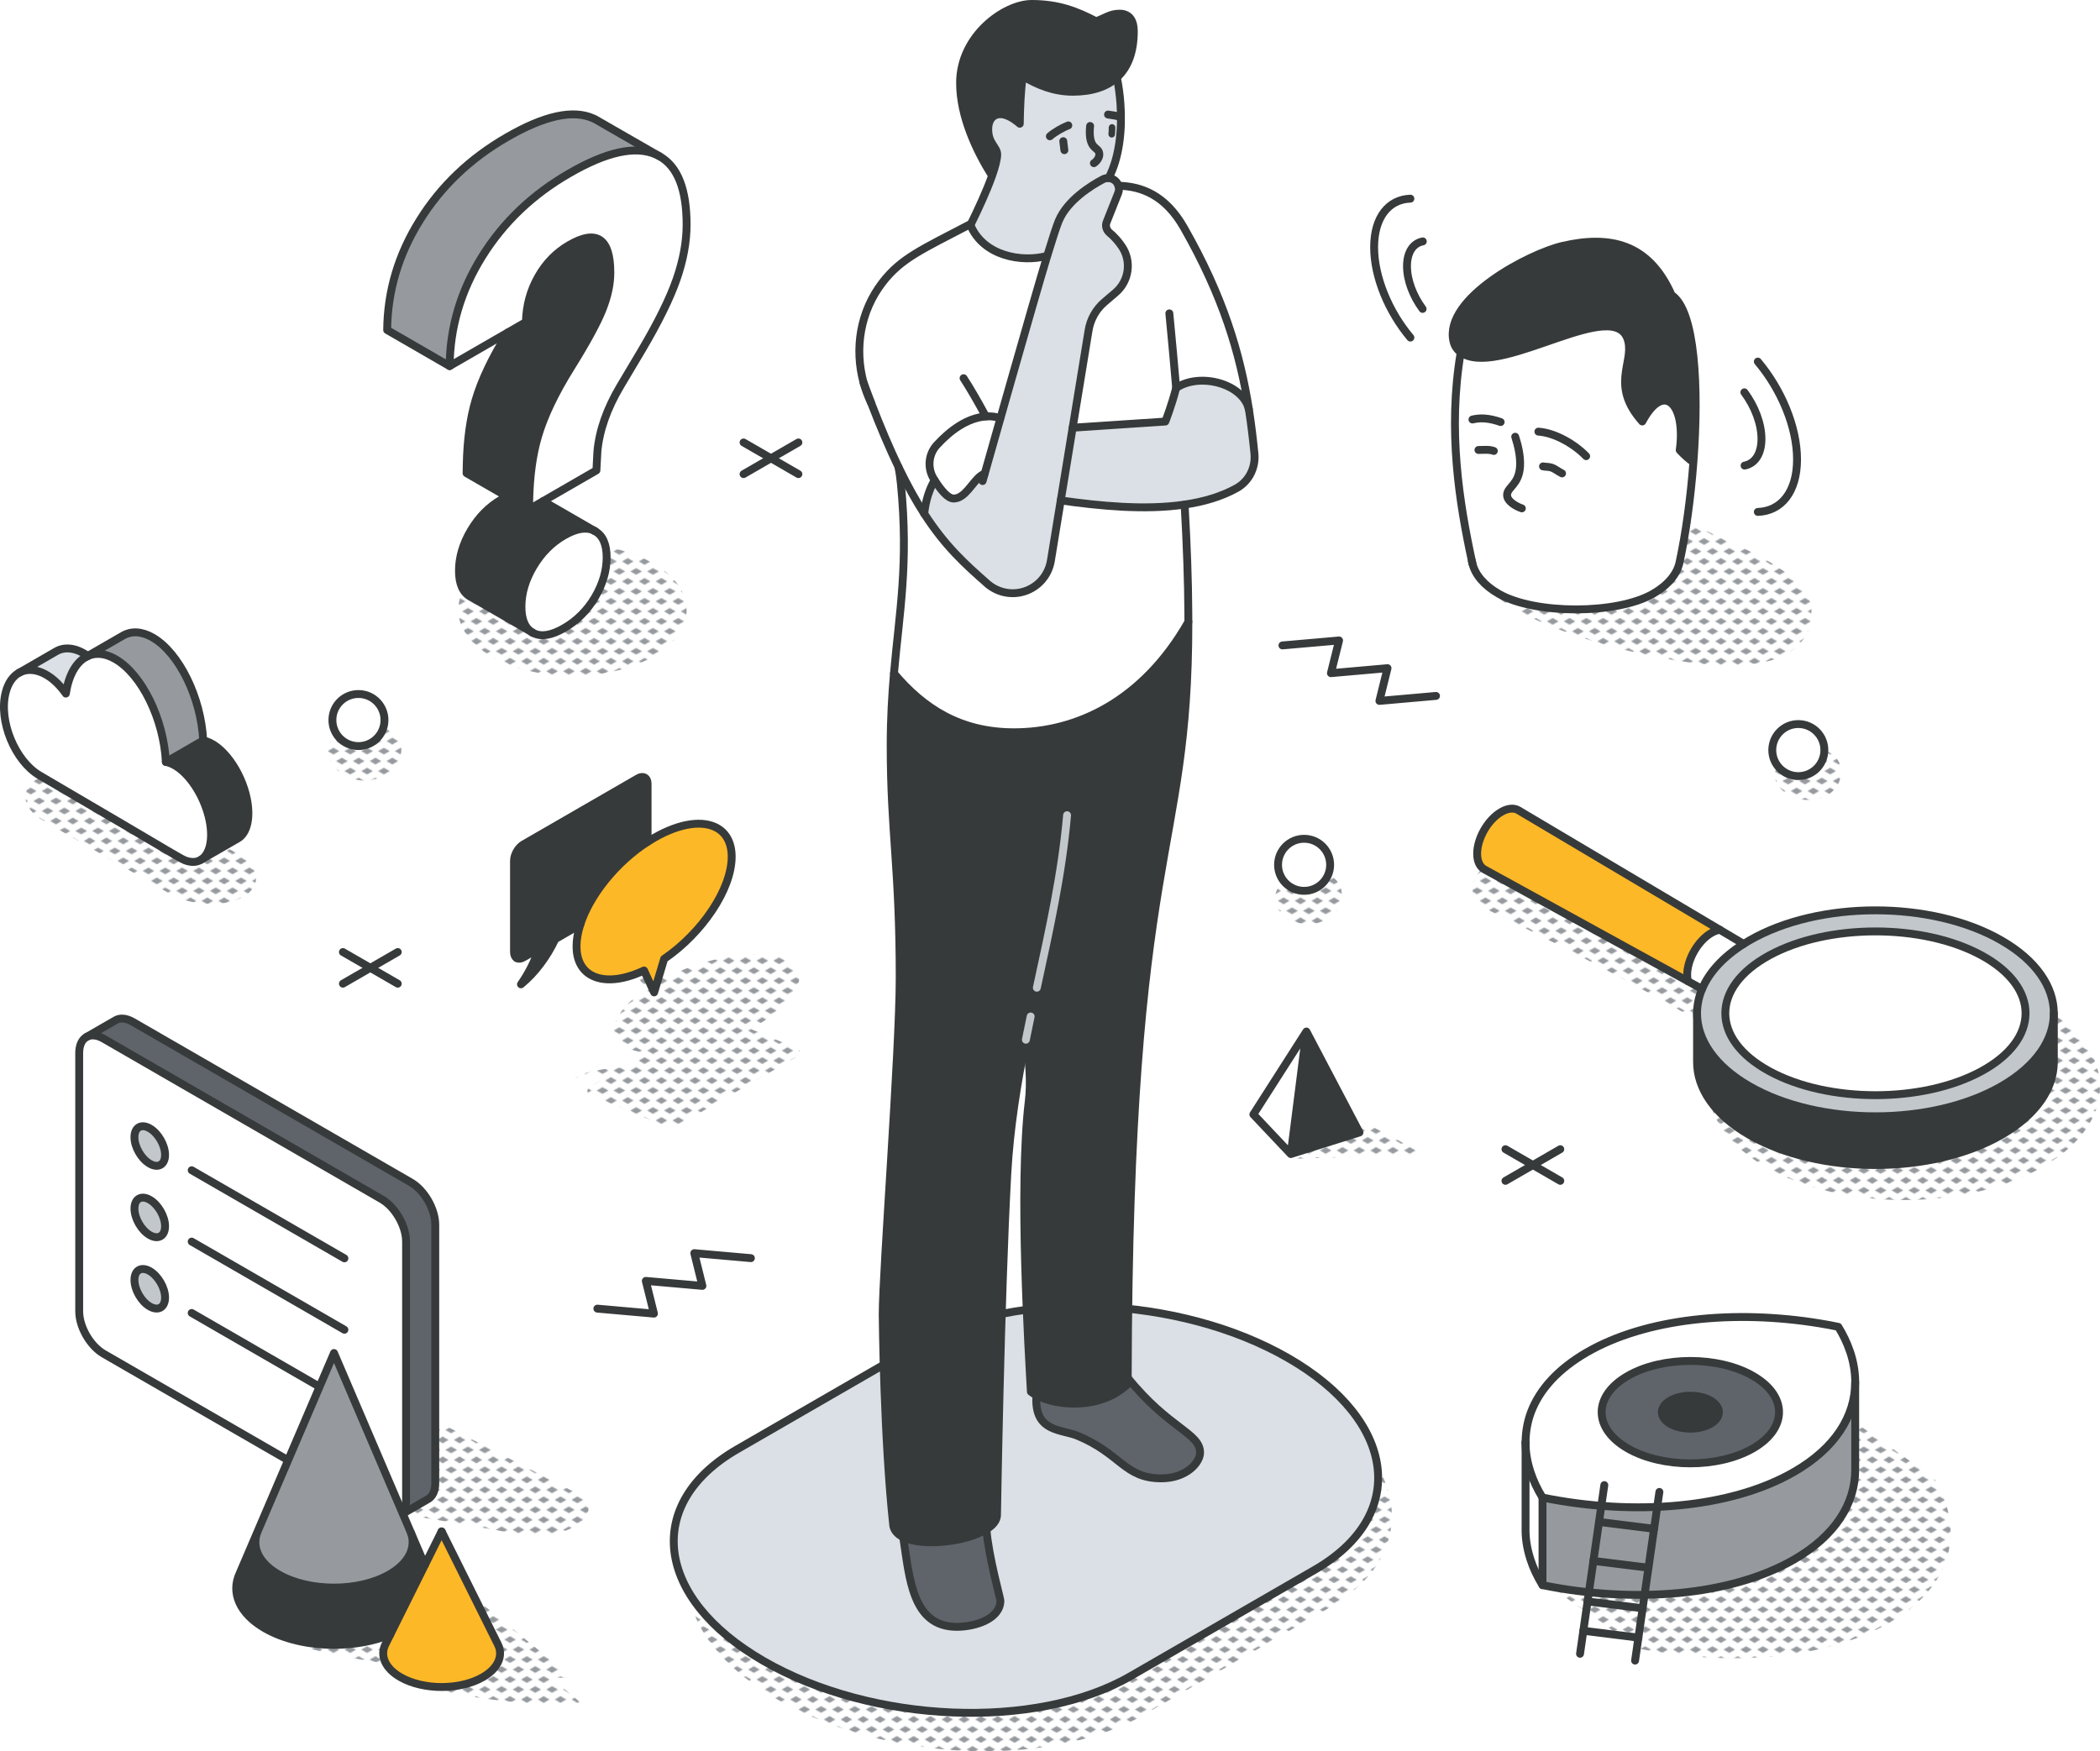 <?xml version="1.0" encoding="UTF-8"?>
<svg id="Calque_2" data-name="Calque 2" xmlns="http://www.w3.org/2000/svg" xmlns:xlink="http://www.w3.org/1999/xlink" viewBox="0 0 799.18 666.61">
  <defs>
    <style>
      .cls-1, .cls-2, .cls-3, .cls-4 {
        fill: none;
      }

      .cls-5 {
        fill: #c2c7cc;
      }

      .cls-6, .cls-2, .cls-3, .cls-4, .cls-7 {
        stroke-linecap: round;
        stroke-linejoin: round;
      }

      .cls-6, .cls-2, .cls-3, .cls-7 {
        stroke: #373a3a;
      }

      .cls-6, .cls-3, .cls-4, .cls-7 {
        stroke-width: 3px;
      }

      .cls-6, .cls-8 {
        fill: #dae0e5;
      }

      .cls-9 {
        fill: #969a9e;
      }

      .cls-2 {
        stroke-width: 2.5px;
      }

      .cls-10, .cls-7 {
        fill: #fff;
      }

      .cls-4 {
        stroke: #c2c7cc;
      }

      .cls-11 {
        fill: #5f646b;
      }

      .cls-12 {
        fill: #fdb827;
      }

      .cls-13 {
        fill: #373a3a;
      }

      .cls-14 {
        fill: url(#New_Pattern_Swatch_2);
      }
    </style>
    <pattern id="New_Pattern_Swatch_2" data-name="New Pattern Swatch 2" x="0" y="0" width="16" height="19" patternTransform="translate(-4989.91 -4551.49) scale(.4)" patternUnits="userSpaceOnUse" viewBox="0 0 16 19">
      <g>
        <rect class="cls-1" x="0" width="16" height="19"/>
        <g>
          <polygon class="cls-9" points="16 22.18 10.5 19 16 15.82 21.5 19 16 22.18"/>
          <polygon class="cls-9" points="8 12.68 2.5 9.5 8 6.32 13.5 9.5 8 12.68"/>
        </g>
        <polygon class="cls-9" points="0 22.18 -5.5 19 0 15.82 5.5 19 0 22.18"/>
        <polygon class="cls-9" points="16 3.18 10.5 0 16 -3.18 21.5 0 16 3.18"/>
        <polygon class="cls-9" points="0 3.18 -5.5 0 0 -3.18 5.5 0 0 3.18"/>
      </g>
    </pattern>
  </defs>
  <g id="shadow">
    <path class="cls-14" d="M777.35,444.18c-29.11,16.81-76.31,16.81-105.42,0-29.11-16.81-29.11-44.06,0-60.87,29.11-16.81,76.31-16.81,105.42,0,29.11,16.81,29.11,44.06,0,60.87Z"/>
    <path class="cls-14" d="M248.57,249.9c-16.97,9.8-44.49,9.8-61.46,0-16.97-9.8-16.97-25.68,0-35.48,16.97-9.8,44.49-9.8,61.46,0,16.97,9.8,16.97,25.68,0,35.48Z"/>
    <path class="cls-14" d="M562.51,203.34c-.74,3.47-1.66,6.62-1.66,9.73,0,23.1,70.75,40.14,95.56,40.14,10.61,0,22.82-.72,29.64-9.54,2.46-3.18,3.47-6.73,3.25-10.19.06-.41.09-.82.09-1.23,0-14.08-30.01-25.16-35.54-27.93-9.63-4.83-19.38-10.88-29.54-14.47-16.05-5.67-37.41-4.76-51.34,3.3-5.09,2.94-8.58,6.45-10.46,10.18Z"/>
    <path class="cls-14" d="M658.89,373c-28.27-16.24-57.52-30.93-87.73-43.25-8.98-3.66-15.34,11.46-6.63,15.72,28.62,13.98,56.85,28.56,84.35,44.65,11.03,6.46,21.07-10.75,10-17.11Z"/>
    <path class="cls-14" d="M508.1,334.63c-2.94-2.69-7.29-3.46-10.82-1.4-.09.05-.43.22-.79.41-.89-.12-2.71.19-3.21.25-2.62.29-4.64,1.02-6.29,3.16-1.41,1.83-2.37,4.7-1.43,6.98,1.06,2.59,2.3,4.37,4.64,5.9,2.01,1.32,4.73,1.59,7.06,1.75,4.75.33,9.95-1.92,12.25-6.23,1.81-3.39,1.58-8.09-1.4-10.82Z"/>
    <path class="cls-14" d="M687.27,286.35c-.08.05-.23.14-.41.25-.49.02-.98,0-1.48-.04-1.73-.12-3.41-.06-5.04.63-3.11,1.31-4.44,3.71-4.87,7-.83,6.34,7.1,10.18,12.29,10.32,6.46.17,12.57-3.49,12.91-10.48.33-6.86-7.77-10.94-13.4-7.69Z"/>
    <path class="cls-14" d="M139.12,276.84c-.74.43-1.43.95-2.08,1.52-.24-.04-.48-.05-.72-.08-.11-.03-.3-.07-.59-.14-.94-.15-1.89-.27-2.84-.36-2.73-.29-5.62,1.73-6.94,3.98-1.53,2.61-1.3,5.49,0,8.11,2.45,4.95,8.32,7.51,13.65,7.22,6.52-.36,13.38-5.32,13.15-12.43-.21-6.69-7.59-11.51-13.63-7.82Z"/>
    <path class="cls-14" d="M92.61,341.3c-7.19,4.15-19.75,3.63-28.05-1.16l-48.05-27.74c-8.3-4.79-9.2-12.04-2.01-16.2s19.75-3.63,28.05,1.16l48.05,27.74c8.3,4.79,9.2,12.04,2.01,16.2Z"/>
    <polygon class="cls-14" points="491.68 441.1 542.6 439.57 506.62 420.67 491.68 441.1"/>
    <path class="cls-14" d="M740.46,572.2l-.2-.55c-1.03-3.06-2.51-6.12-4.36-9.16l-33.29-23.46c-2.27-.5-4.57-.91-6.86-1.28-32.81-5.41-66.42-1.97-88.87,11-10.88,6.28-17.9,14.06-21.16,22.6-1.36,3.56-2.06,7.25-2.13,11.02,0,.21,0,.43,0,.63v.02c0,3.55.59,7.16,1.74,10.77l.15.48c1.05,3.24,2.58,6.52,4.57,9.74l33.29,23.46c34.88,7.1,71.69,4.12,95.69-9.74,15.67-9.02,23.31-21.21,23.31-34.2v-.55c-.06-3.56-.68-7.16-1.87-10.78Z"/>
    <path class="cls-14" d="M505.53,612.18l-70.11,40.48c-35.78,20.66-98.29,18.07-139.61-5.79s-45.81-59.94-10.02-80.6l70.11-40.48c35.78-20.66,98.29-18.07,139.61,5.79s45.81,59.94,10.02,80.6Z"/>
    <path class="cls-14" d="M298.45,365.08c4.15,1.75,5.97,4.53,5.68,7.83-.45,5.15-6.05,11.57-15.99,17.31-.84.49-1.69.95-2.55,1.41l17.54,7.39c.91.38,1.32.96,1.28,1.59-.06.63-.59,1.3-1.58,1.88l-43.63,25.19c-1.98,1.14-5.08,1.45-6.9.69l-27.51-11.58c-.88-.37-1.32-.93-1.28-1.54v-.05c0-.15.06-.29.12-.45.21-.49.7-.99,1.46-1.43l5.9-3.41c-4.61-.4-9.62-.14-14.52.72,6.33-2.65,13.74-4.13,20.72-4.3l9.51-5.49c-2.77-.25-5.23-.79-7.28-1.66-4.07-1.71-5.89-4.42-5.69-7.64l.02-.19c.33-3.79,3.46-8.28,9.05-12.66,1.01-.79,2.09-1.58,3.27-2.37l-4.53-5.72,12.18,1.31c15.72-7.85,34.98-10.93,44.75-6.82Z"/>
    <path class="cls-14" d="M121.95,518.24s25.13,58.46,27.69,57.95c1.82-.36,32.01,4.95,49.41,8.07,7.78,1.39,15.79-.35,22.28-4.86,3.77-2.62,3.39-8.3-.69-10.4l-98.69-50.76Z"/>
    <path class="cls-14" d="M222.51,649.51c-3.98-3.54-8.27-7.09-13.09-11.01,4.98.19,7.92.24,7.92.24-17.66-15.73-38.63-31.39-69.23-57.43l-43.08,42.05c15.32,6.2,39.12,9.93,60.87,12.15l-5.61,5.47c19.14,7.75,62.21,8.52,62.21,8.52Z"/>
  </g>
  <g id="lineart">
    <g>
      <g>
        <path class="cls-12" d="M272.99,315.24c3.43,1.97,5.45,5.64,5.45,10.88,0,12.33-11.21,28.96-25.7,38.87l-3.82,12.75-3.83-8.33c-1.28.6-2.52,1.12-3.75,1.55-6.75,2.44-12.56,2.4-16.5.12l-.2-.11c-3.31-2.01-5.25-5.64-5.25-10.77,0-2.58.49-5.36,1.41-8.22,3.57-11.2,13.57-23.75,25.63-31.54.82-.53,1.65-1.04,2.49-1.52,9.93-5.73,18.72-6.78,24.07-3.68Z"/>
        <path class="cls-13" d="M246.44,320.44c-12.06,7.78-22.06,20.34-25.63,31.54l-9.51,5.49c-3.11,6.67-7.72,12.86-13.04,17.21,2.93-4.19,5.3-8.89,6.84-13.64l-5.9,3.4c-.76.44-1.47.58-2.04.45-.18-.04-.35-.1-.5-.19l-.05-.03c-.62-.39-1-1.18-1-2.3v-34.71c0-2.3,1.61-5.09,3.6-6.24l43.63-25.19c1-.57,1.9-.63,2.55-.25.65.38,1.06,1.19,1.06,2.34v22.13Z"/>
      </g>
      <g>
        <path class="cls-3" d="M196.61,364.67c-.62-.39-1-1.18-1-2.3v-34.71c0-2.3,1.61-5.09,3.6-6.24l43.63-25.19c1-.57,1.9-.63,2.55-.25.65.38,1.06,1.19,1.06,2.34v22.13"/>
        <path class="cls-3" d="M220.81,351.98l-9.51,5.49c-3.11,6.67-7.72,12.86-13.04,17.21,2.93-4.19,5.3-8.89,6.84-13.64l-5.9,3.4c-.76.44-1.47.58-2.04.45-.18-.04-.35-.1-.5-.19"/>
        <path class="cls-3" d="M224.85,371.09c3.93,2.28,9.75,2.32,16.5-.12,1.22-.44,2.47-.96,3.75-1.55l3.83,8.33,3.82-12.75c14.5-9.91,25.7-26.55,25.7-38.87,0-5.23-2.02-8.91-5.45-10.88-5.35-3.1-14.14-2.05-24.07,3.68-.84.48-1.67.99-2.49,1.52-12.06,7.78-22.06,20.34-25.63,31.54-.91,2.86-1.41,5.64-1.41,8.22,0,5.13,1.94,8.77,5.25,10.77"/>
      </g>
    </g>
    <path class="cls-6" d="M500.31,597.57l-70.11,40.48c-35.78,20.66-98.29,18.07-139.61-5.79s-45.81-59.94-10.02-80.6l70.11-40.48c35.78-20.66,98.29-18.07,139.61,5.79s45.81,59.94,10.02,80.6Z"/>
    <circle class="cls-7" cx="496.29" cy="329.19" r="9.91"/>
    <circle class="cls-7" cx="136.4" cy="274.07" r="9.91" transform="translate(-141.07 403.41) rotate(-88.53)"/>
    <circle class="cls-7" cx="684.39" cy="285.52" r="9.91" transform="translate(388.85 965.65) rotate(-89.16)"/>
    <g>
      <line class="cls-3" x1="572.92" y1="449.49" x2="593.79" y2="437.44"/>
      <line class="cls-3" x1="593.79" y1="449.49" x2="572.92" y2="437.44"/>
    </g>
    <g>
      <line class="cls-3" x1="130.5" y1="374.44" x2="151.37" y2="362.39"/>
      <line class="cls-3" x1="151.37" y1="374.44" x2="130.5" y2="362.39"/>
    </g>
    <g>
      <line class="cls-3" x1="282.97" y1="180.47" x2="303.84" y2="168.42"/>
      <line class="cls-3" x1="303.84" y1="180.47" x2="282.97" y2="168.42"/>
    </g>
    <g>
      <g>
        <polygon class="cls-13" points="497.17 392.65 517.36 431.07 491.23 439.29 497.17 392.65"/>
        <polygon class="cls-10" points="497.17 392.65 491.23 439.29 476.98 424.21 497.17 392.65"/>
      </g>
      <polyline class="cls-3" points="491.23 439.29 497.17 392.65 517.36 431.07 491.23 439.29 476.98 424.21 497.17 392.65"/>
    </g>
    <polyline class="cls-3" points="227.33 498.13 248.87 500.03 245.77 487.57 267.31 489.47 264.22 477.01 285.76 478.91"/>
    <polyline class="cls-3" points="546.49 264.9 524.95 266.8 528.04 254.34 506.5 256.24 509.6 243.79 488.05 245.68"/>
    <g id="eye">
      <g>
        <path class="cls-9" d="M706.01,526.1v33.34c0,12.99-7.64,25.19-23.31,34.22-24,13.85-60.81,16.83-95.69,9.73v-33.35c34.88,7.1,71.69,4.12,95.69-9.74,15.67-9.02,23.31-21.22,23.31-34.2Z"/>
        <path class="cls-10" d="M706.01,525.55v.55c0,12.99-7.64,25.18-23.31,34.2-24,13.86-60.81,16.84-95.69,9.74-1.98-3.22-3.51-6.5-4.57-9.74l-.15-.48c-1.15-3.62-1.73-7.23-1.73-10.77v-.02c0-.21,0-.43,0-.63.11-3.77.77-7.46,2.13-11.02,3.27-8.54,10.28-16.31,21.16-22.6,22.44-12.96,56.06-16.41,88.87-11,2.29.38,4.58.79,6.86,1.28,1.86,3.04,3.33,6.1,4.36,9.16l.2.55c1.19,3.63,1.81,7.23,1.87,10.78ZM667.15,551.32c13.18-7.62,13.2-19.95.02-27.56-13.2-7.63-34.56-7.62-47.75,0-13.19,7.61-13.18,19.94,0,27.56,13.18,7.61,34.54,7.61,47.72,0Z"/>
        <path class="cls-11" d="M667.17,523.76c13.18,7.61,13.17,19.94-.02,27.56-13.18,7.61-34.54,7.61-47.72,0-13.19-7.62-13.2-19.95,0-27.56,13.18-7.62,34.54-7.63,47.75,0ZM650.97,541.98c4.23-2.45,4.24-6.42-.02-8.88-4.23-2.45-11.1-2.43-15.33.02-4.24,2.45-4.24,6.42,0,8.86,4.24,2.45,11.12,2.45,15.36,0Z"/>
        <path class="cls-13" d="M650.95,533.1c4.26,2.45,4.25,6.43.02,8.88-4.24,2.45-11.12,2.45-15.36,0-4.23-2.44-4.23-6.41,0-8.86,4.23-2.45,11.1-2.46,15.33-.02Z"/>
        <path class="cls-10" d="M587.02,570.04v33.35c-1.98-3.21-3.51-6.5-4.57-9.74l-.15-.48c-1.21-3.84-1.81-7.67-1.73-11.42v-32.7c0,3.55.59,7.16,1.73,10.77l.15.48c1.05,3.24,2.58,6.52,4.57,9.74Z"/>
      </g>
      <g>
        <path class="cls-3" d="M580.57,549.03c0-.21,0-.43,0-.63.11-3.77.77-7.46,2.13-11.02,3.27-8.54,10.28-16.31,21.16-22.6,22.44-12.96,56.06-16.41,88.87-11,2.29.38,4.58.79,6.86,1.28,1.86,3.04,3.33,6.1,4.36,9.16l.2.55c1.19,3.63,1.81,7.23,1.87,10.78"/>
        <path class="cls-3" d="M706.01,526.1c0,12.99-7.64,25.18-23.31,34.2-24,13.86-60.81,16.84-95.69,9.74-1.98-3.22-3.51-6.5-4.57-9.74l-.15-.48c-1.15-3.62-1.73-7.23-1.73-10.77"/>
        <path class="cls-3" d="M667.17,523.76c-13.2-7.63-34.56-7.62-47.75,0-13.19,7.61-13.18,19.94,0,27.56,13.18,7.61,34.54,7.61,47.72,0,13.18-7.62,13.2-19.95.02-27.56Z"/>
        <path class="cls-3" d="M650.95,533.1c-4.23-2.45-11.1-2.43-15.33.02-4.24,2.45-4.24,6.42,0,8.86,4.24,2.45,11.12,2.45,15.36,0,4.23-2.45,4.24-6.42-.02-8.88Z"/>
        <path class="cls-3" d="M580.57,549.03v32.71c-.08,3.75.52,7.58,1.73,11.42l.15.48c1.05,3.24,2.58,6.52,4.57,9.74,34.88,7.1,71.69,4.12,95.69-9.73,15.67-9.03,23.31-21.23,23.31-34.22v-33.34"/>
        <line class="cls-3" x1="587.02" y1="570.04" x2="587.02" y2="603.39"/>
      </g>
    </g>
    <g>
      <line class="cls-3" x1="601.3" y1="629.51" x2="610.54" y2="565.3"/>
      <line class="cls-3" x1="631.5" y1="567.9" x2="622.25" y2="632.11"/>
      <line class="cls-3" x1="608.53" y1="579.32" x2="629.48" y2="581.93"/>
      <line class="cls-3" x1="606.39" y1="594.15" x2="627.34" y2="596.75"/>
      <line class="cls-3" x1="604.17" y1="609.58" x2="625.12" y2="612.19"/>
      <line class="cls-3" x1="602.56" y1="620.74" x2="623.52" y2="623.35"/>
    </g>
    <g>
      <g>
        <path class="cls-13" d="M781.61,385.71v18.56c0,10.03-6.63,20.06-19.89,27.72-13.26,7.65-30.63,11.48-48,11.48s-34.74-3.83-48-11.48c-13.26-7.66-19.89-17.68-19.89-27.72v-18.56c0,10.03,6.63,20.05,19.89,27.71s30.63,11.48,48,11.48,34.74-3.83,48-11.48c13.25-7.66,19.89-17.68,19.89-27.71Z"/>
        <path class="cls-5" d="M761.72,357.99c13.26,7.66,19.89,17.68,19.89,27.72s-6.64,20.05-19.89,27.71c-13.26,7.66-30.63,11.48-48,11.48s-34.74-3.83-48-11.48-19.89-17.68-19.89-27.71c0-3.1.64-6.22,1.91-9.25,2.6-6.22,7.89-12.13,15.83-17.16.7-.44,1.41-.88,2.15-1.3,13.25-7.66,30.63-11.48,48-11.48s34.74,3.82,48,11.48ZM754.11,407.74c22.32-12.17,22.32-31.9,0-44.07-11.16-6.09-25.78-9.13-40.39-9.13s-29.25,3.04-40.4,9.13c-22.31,12.16-22.31,31.9,0,44.07,11.16,6.09,25.78,9.14,40.4,9.14s29.25-3.05,40.39-9.14Z"/>
        <path class="cls-10" d="M754.11,363.67c22.32,12.16,22.32,31.9,0,44.07-11.15,6.09-25.78,9.14-40.39,9.14s-29.25-3.05-40.4-9.14c-22.31-12.17-22.31-31.9,0-44.07,11.16-6.09,25.78-9.13,40.4-9.13s29.24,3.04,40.39,9.13Z"/>
        <path class="cls-10" d="M654.51,353.92l9.06,5.38c-7.95,5.02-13.23,10.95-15.83,17.16l-5.4-2.97c-.17-.72-.27-1.52-.27-2.41,0-5.88,4.13-13.03,9.21-15.96,1.14-.66,2.22-1.05,3.22-1.2Z"/>
        <path class="cls-12" d="M577.87,308.43l76.64,45.49c-1,.14-2.09.54-3.22,1.2-5.09,2.93-9.21,10.08-9.21,15.96,0,.89.09,1.7.27,2.41l-77.42-42.55c-1.71-.94-2.77-3.01-2.77-5.99,0-5.85,4.11-12.97,9.18-15.89,2.56-1.49,4.87-1.61,6.53-.62Z"/>
      </g>
      <g>
        <path class="cls-3" d="M663.57,359.3c.7-.44,1.41-.88,2.15-1.3,13.25-7.66,30.63-11.48,48-11.48s34.74,3.82,48,11.48c13.26,7.66,19.89,17.68,19.89,27.72s-6.64,20.05-19.89,27.71c-13.26,7.66-30.63,11.48-48,11.48s-34.74-3.83-48-11.48-19.89-17.68-19.89-27.71c0-3.1.64-6.22,1.91-9.25,2.6-6.22,7.89-12.13,15.83-17.16Z"/>
        <path class="cls-3" d="M713.72,354.54c14.62,0,29.24,3.04,40.39,9.13,22.32,12.16,22.32,31.9,0,44.07-11.15,6.09-25.78,9.14-40.39,9.14s-29.25-3.05-40.4-9.14c-22.31-12.17-22.31-31.9,0-44.07,11.16-6.09,25.78-9.13,40.4-9.13Z"/>
        <path class="cls-3" d="M781.61,385.71v18.56c0,10.03-6.63,20.06-19.89,27.72-13.26,7.65-30.63,11.48-48,11.48s-34.74-3.83-48-11.48c-13.26-7.66-19.89-17.68-19.89-27.72v-18.56"/>
        <path class="cls-3" d="M642.34,373.49c-.17-.72-.27-1.52-.27-2.41,0-5.88,4.13-13.03,9.21-15.96,1.14-.66,2.22-1.05,3.22-1.2"/>
        <path class="cls-3" d="M647.74,376.46l-82.82-45.52c-1.71-.94-2.77-3.01-2.77-5.99,0-5.85,4.11-12.97,9.18-15.89,2.56-1.49,4.87-1.61,6.53-.62l85.7,50.87"/>
      </g>
    </g>
    <g>
      <g>
        <path class="cls-8" d="M477.38,172.64c.53,5.37-2.1,10.6-6.81,13.2-5.82,3.23-12.55,5.18-19.75,6.23-15.13,2.23-32.28.51-47.15-1.58l4.52-27.69,35.29-2.35s2.38-5.97,4.12-12.79c9.04-6.06,25.47-1.59,27.66,8.13h.01c.88,5.59,1.55,11.18,2.11,16.84Z"/>
        <path class="cls-10" d="M447.6,147.67c-1.74,6.81-4.12,12.79-4.12,12.79l-35.29,2.35,6.04-36.94c.66-4.25,2.83-8.13,6.1-10.92l4.21-3.59c5.14-4.4,6.17-11.98,2.36-17.57-1.34-1.95-2.84-3.68-4.65-5.18-1.21-.99-1.71-2.62-1.12-4.08l4.39-11.05c.36-.91.38-1.89.1-2.77,8.9.17,17.97,3.7,24.96,15.99,14.9,26.16,21.32,47.71,24.7,69.1h-.01c-2.19-9.72-18.63-14.19-27.66-8.13Z"/>
        <path class="cls-11" d="M456.7,552.94c0,3.81-5.23,9.79-14.75,9.79-14.02,0-15.31-9.33-31.87-16.2-5.95-2.47-15.72-1.41-15.72-13.58,0-.61.03-1.21.08-1.83,7.95,4.22,24.58,5.49,34.72-4.26,0-.8.01-1.59.01-2.39,15.64,19.39,27.53,20.98,27.53,28.47Z"/>
        <path class="cls-13" d="M394.44,531.12c-.81-.43-1.53-.9-2.13-1.38-.8-14.97-4.73-77.43-.8-110.51.84-7.05.29-15.1-1.1-23.45-3.31,16.54-6.07,33.37-7.05,50.84-2.62,47.78-3.93,130.21-3.93,130.21-.07,2.02-1.61,3.83-4.04,5.33-7.63,4.81-24.15,6.72-31.66,2.98-2.04-1-3.42-2.44-3.77-4.36-3.57-32.82-4.03-78.89-4.03-80.41,0-16.67,6.47-100.02,6.47-128.31,0-41.97-3.44-55.27-3.44-88.23,0-10.33.54-19.23,1.26-27.47,11.18,13.25,25.11,22.4,45.68,22.4,23.91,0,49.13-11.81,66.36-42.04.11,91.57-22.64,82.91-23.08,287.77,0,.8-.01,1.59-.01,2.39-10.15,9.74-26.79,8.51-34.72,4.26Z"/>
        <path class="cls-10" d="M452.23,232.92c.02,1.27.02,2.55.02,3.78-17.23,30.23-42.45,42.04-66.36,42.04-20.57,0-34.5-9.15-45.68-22.4,2.05-23.44,5.61-41.54,2.64-72.14-.22-2.35-.54-4.47-.92-6.42,3.39,7.06,6.62,12.84,9.79,17.74,7.99,12.41,15.49,19.14,23.95,26.6,3.54,3.12,8.36,4.36,12.97,3.32,2.93-.66,5.5-2.18,7.47-4.27s3.32-4.76,3.81-7.71l3.76-22.97c14.88,2.09,32.02,3.82,47.15,1.58h0c.89,15.66,1.34,29.07,1.41,40.84Z"/>
        <path class="cls-13" d="M427.54,5.35c2.37.55,3.96,2.44,3.96,6.55,0,7.99-2.28,13.81-6.44,17.61-4,3.65-9.7,5.41-16.8,5.41s-13.19-2.44-19.05-5.93c-.79,6.03-1.02,12.06-1.11,18.11-2.23-1.94-4.97-3.64-7.4-3.64s-4.61,1.79-4.61,5.8c0,5.39,3.42,6.75,3.42,9.51,0,1.83-.76,4.72-1.96,8.14-5.97-9.51-12.17-22.63-12.17-35.35,0-18.01,17-30.07,27.2-30.07s17.02,2.68,24.56,6.59c3.38-1.17,5.3-2.89,8.96-2.89.52,0,1,.04,1.44.15Z"/>
        <path class="cls-8" d="M374.71,180.23c1.11-3.96,18.86-66.73,23.79-82.82,1.98-6.47,3.53-11.27,4.37-13.29,3.28-7.9,12.33-13.48,16.82-15.85.62-.33,1.29-.48,1.95-.48.09,0,.17,0,.26.01.9.06,1.77.39,2.48,1.01.59.52,1.01,1.19,1.23,1.91.28.89.26,1.86-.1,2.77l-4.39,11.05c-.58,1.46-.09,3.09,1.12,4.08,1.81,1.49,3.31,3.22,4.65,5.18,3.82,5.59,2.78,13.17-2.36,17.57l-4.21,3.59c-3.27,2.8-5.43,6.67-6.1,10.92l-14.33,87.59c-.48,2.95-1.84,5.62-3.81,7.71s-4.54,3.6-7.47,4.27c-4.6,1.03-9.43-.2-12.97-3.32-8.45-7.45-15.95-14.19-23.95-26.6.57-5.3,2.04-9.4,3.95-12.73,2.41,3.87,5.06,6.98,7.25,6.98,4.34,0,7.05-6.18,10.26-8.62.49-.37,1.01-.67,1.53-.92Z"/>
        <path class="cls-8" d="M426.4,39.47c.7,9.74-.35,20.4-4.5,28.31h-.26c-.66,0-1.34.16-1.95.48-4.49,2.37-13.54,7.95-16.82,15.85-.84,2.02-2.39,6.83-4.37,13.29h-.01c-9.63,2.58-24.49.2-29.18-11.73,3.03-6.13,6.24-13.16,8.23-18.76,1.2-3.42,1.96-6.31,1.96-8.14,0-2.76-3.42-4.12-3.42-9.51,0-4.02,2.12-5.8,4.61-5.8s5.16,1.7,7.4,3.64c.09-6.05.33-12.08,1.11-18.11,5.86,3.49,12.16,5.93,19.05,5.93s12.8-1.76,16.8-5.41c.63,3.1,1.1,6.46,1.35,9.96Z"/>
        <path class="cls-10" d="M375.17,158.52c-7.06.55-13.52,5.27-18.66,10.88-3.21,3.5-3.68,8.75-1.2,12.81.12.2.24.39.36.58-1.91,3.33-3.38,7.43-3.95,12.73-3.17-4.89-6.4-10.68-9.79-17.74-3.3-6.85-6.76-14.91-10.45-24.53-.92-2.4-1.86-4.92-2.82-7.53-3.61-13.02-1.27-27.23,7.14-38.16,7.12-9.26,15.1-12.63,33.38-22.2,0,0,.01,0,.01.01.03.1.08.2.12.3,4.95,11.83,19.55,14.31,29.18,11.73h.01c-4.93,16.09-12.45,42.47-17.87,61.71-1.39-.4-2.81-.65-4.22-.65-.42,0-.83.01-1.23.04Z"/>
        <path class="cls-11" d="M375.39,582.15c.92,10.9,5.32,26.21,5.32,27.11,0,6.94-9.53,9.99-16.58,9.99-17.01,0-18.01-18.66-20.4-34.13,7.51,3.75,24.03,1.83,31.66-2.98Z"/>
        <path class="cls-10" d="M376.41,158.47c1.41,0,2.83.25,4.22.65l-5.92,21.11c-.52.25-1.04.55-1.53.92-3.21,2.44-5.92,8.62-10.26,8.62-2.19,0-4.81-3.13-7.25-6.98-.12-.19-.24-.38-.36-.58-2.47-4.06-2.01-9.31,1.2-12.81,5.14-5.61,11.6-10.33,18.66-10.88.4-.03.82-.04,1.23-.04Z"/>
        <path class="cls-10" d="M328.66,145.72c.95,2.62,1.9,5.13,2.82,7.53-1.17-2.44-2.11-4.96-2.82-7.53Z"/>
      </g>
      <g>
        <path class="cls-3" d="M377.54,66.92c-5.97-9.51-12.17-22.63-12.17-35.35,0-18.01,17-30.07,27.2-30.07s17.02,2.68,24.56,6.59c3.38-1.17,5.3-2.89,8.96-2.89.52,0,1,.04,1.44.15,2.37.55,3.96,2.44,3.96,6.55,0,7.99-2.28,13.81-6.44,17.61-4,3.65-9.7,5.41-16.8,5.41s-13.19-2.44-19.05-5.93c-.79,6.03-1.02,12.06-1.11,18.11-2.23-1.94-4.97-3.64-7.4-3.64s-4.61,1.79-4.61,5.8c0,5.39,3.42,6.75,3.42,9.51,0,1.83-.76,4.72-1.96,8.14-1.98,5.61-5.2,12.63-8.23,18.76"/>
        <path class="cls-3" d="M450.82,192.09c.89,15.65,1.34,29.06,1.41,40.83.02,1.27.02,2.55.02,3.78.06,91.57-22.64,82.91-23.08,287.77,0,.8-.01,1.59-.01,2.39-10.15,9.74-26.79,8.51-34.72,4.26-.81-.43-1.53-.9-2.13-1.38-.8-14.97-4.73-77.43-.8-110.51.84-7.05.29-15.1-1.1-23.45"/>
        <path class="cls-3" d="M398.49,97.41c-9.63,2.58-24.23.1-29.18-11.73-.04-.1-.09-.2-.12-.3,0-.01-.01-.01-.01-.01-18.28,9.57-26.26,12.93-33.38,22.2-8.41,10.93-10.74,25.13-7.14,38.16.71,2.57,1.65,5.1,2.82,7.53"/>
        <path class="cls-3" d="M341.93,177.78c.38,1.95.7,4.08.92,6.42,2.98,30.6-.59,48.7-2.64,72.14-.72,8.24-1.26,17.14-1.26,27.47,0,32.96,3.44,46.27,3.44,88.23,0,28.29-6.47,111.64-6.47,128.31,0,1.52.46,47.59,4.03,80.41.35,1.92,1.73,3.35,3.77,4.36,7.53,3.72,24,1.8,31.66-2.98,2.43-1.51,3.97-3.31,4.04-5.33,0,0,1.31-82.43,3.93-130.21.98-17.47,3.74-34.3,7.05-50.84"/>
        <path class="cls-3" d="M452.26,236.7c-17.23,30.23-42.45,42.04-66.36,42.04-20.57,0-34.5-9.15-45.68-22.4"/>
        <path class="cls-3" d="M375.39,582.15c.92,10.9,5.32,26.21,5.32,27.11,0,6.94-9.53,9.99-16.58,9.99-17.01,0-18.01-18.66-20.4-34.13"/>
        <path class="cls-3" d="M429.16,524.46h.01c15.64,19.4,27.53,20.99,27.53,28.48,0,3.81-5.23,9.79-14.75,9.79-14.02,0-15.31-9.33-31.87-16.2-5.95-2.47-15.72-1.41-15.72-13.58,0-.61.03-1.21.08-1.83h0"/>
        <path class="cls-3" d="M425.05,29.51c.63,3.1,1.1,6.46,1.35,9.96.7,9.74-.35,20.4-4.5,28.31"/>
        <path class="cls-3" d="M425.62,70.71c8.9.17,17.97,3.7,24.96,15.99,14.9,26.16,21.33,47.71,24.7,69.1.88,5.59,1.55,11.18,2.11,16.84.53,5.37-2.1,10.6-6.81,13.2-5.82,3.23-12.55,5.17-19.75,6.23-15.13,2.23-32.28.51-47.15-1.58"/>
        <path class="cls-3" d="M408.19,162.81l35.29-2.35s2.38-5.97,4.12-12.79c-.75-8.9-1.63-18.33-2.59-28.39"/>
        <path class="cls-3" d="M447.6,147.67c9.04-6.06,25.47-1.59,27.66,8.13"/>
        <path class="cls-3" d="M328.66,145.72c.95,2.62,1.9,5.13,2.82,7.53,3.69,9.62,7.16,17.68,10.45,24.53,3.4,7.06,6.63,12.84,9.79,17.74,8,12.4,15.49,19.14,23.95,26.6,3.54,3.12,8.36,4.36,12.97,3.32,2.93-.66,5.5-2.18,7.47-4.27s3.32-4.76,3.81-7.71l14.33-87.59c.66-4.25,2.83-8.13,6.1-10.92l4.21-3.59c5.14-4.4,6.17-11.98,2.36-17.57-1.34-1.95-2.84-3.68-4.65-5.18-1.21-.99-1.71-2.62-1.12-4.08l4.39-11.05c.36-.91.38-1.89.1-2.77-.23-.72-.64-1.39-1.23-1.91-.71-.62-1.58-.95-2.48-1.01-.09-.01-.17-.01-.26-.01-.66,0-1.34.16-1.95.48-4.49,2.37-13.54,7.95-16.82,15.85-.84,2.02-2.39,6.83-4.37,13.29-4.92,16.09-24.59,85.71-24.59,85.71"/>
        <path class="cls-3" d="M366.7,143.96c2.55,3.9,5.51,9.09,8.48,14.56"/>
        <path class="cls-3" d="M380.63,159.13c-1.39-.4-2.81-.65-4.22-.65-.42,0-.83.01-1.23.04-7.06.55-13.52,5.27-18.66,10.88-3.21,3.5-3.68,8.75-1.2,12.81.12.2.24.39.36.58,2.45,3.85,5.06,6.98,7.25,6.98,4.34,0,7.05-6.18,10.26-8.62.49-.37,1.01-.67,1.53-.92"/>
        <path class="cls-3" d="M355.67,182.79c-1.91,3.33-3.38,7.43-3.95,12.73"/>
        <path class="cls-4" d="M390.41,395.77c.59-2.96,1.2-5.91,1.82-8.85"/>
        <path class="cls-4" d="M394.58,375.98c4.74-21.83,9.57-43.43,11.51-65.68"/>
      </g>
    </g>
    <g id="question_mark" data-name="question mark">
      <g>
        <path class="cls-10" d="M261.3,85.55c0,6.54-1.28,13.48-3.81,20.77-2.54,7.29-6.98,16.31-13.32,27.05l-8.08,13.58c-5.08,8.55-7.99,16.82-8.73,24.8l-.39,7.3-25.63,14.8c0-1.14.02-2.24.05-3.34.21-9.37,1.33-17.51,3.37-24.42,2.26-7.71,6.41-16.42,12.46-26.12,6.04-9.68,10.05-17.07,12.06-22.13,2-5.05,3-9.72,3-14.05,0-13.04-5.22-16.56-15.62-10.55-4.93,2.85-8.89,6.88-11.85,12.12-2.97,5.23-4.53,10.96-4.66,17.22l-29.03,16.76c.13-14.82,4.27-28.73,12.37-41.72,8.11-13.02,19.16-23.58,33.17-31.64,14.14-8.19,25.15-10.63,32.92-7.18.21.09.42.2.62.27.23.11.45.23.68.35l.3.17c6.76,3.9,10.12,12.55,10.12,25.95Z"/>
        <path class="cls-9" d="M227.41,45.88l23.47,13.56c-.23-.12-.45-.24-.68-.35-.2-.08-.41-.18-.62-.27-7.77-3.45-18.78-1.01-32.92,7.18-14.01,8.07-25.06,18.63-33.17,31.64-8.1,12.99-12.24,26.89-12.37,41.72l-23.78-13.73c.14-14.82,4.27-28.73,12.38-41.72,8.1-13.03,19.16-23.58,33.16-31.65,14.14-8.19,25.19-10.7,32.93-7.18.2.09.41.19.61.27.34.15.67.33.99.52Z"/>
        <path class="cls-13" d="M232.28,103.79c0,4.33-1,9-3,14.05-2.01,5.06-6.02,12.45-12.06,22.13-6.05,9.69-10.19,18.41-12.46,26.12-2.04,6.91-3.16,15.05-3.37,24.42-.03,1.1-.05,2.21-.05,3.34l-23.78-13.73c0-1.14.02-2.24.06-3.35.2-9.36,1.33-17.5,3.36-24.41,2.23-7.61,6.31-16.21,12.25-25.77l6.92-4.01c.12-6.26,1.68-11.98,4.66-17.22,2.96-5.23,6.92-9.27,11.85-12.12,10.4-6.01,15.62-2.5,15.62,10.55Z"/>
        <path class="cls-10" d="M226.33,202.11l.24.13c2.86,1.65,4.31,4.98,4.31,9.97s-1.48,10.1-4.45,15.14c-2.97,5.01-6.88,8.92-11.77,11.74-4.72,2.73-8.57,3.39-11.49,1.96l-.27-.11c-.08-.04-.14-.08-.21-.12l-.33-.2c-2.59-1.69-3.91-4.9-3.91-9.66,0-5.16,1.53-10.28,4.55-15.36,3.05-5.12,6.92-9.02,11.66-11.74,4.51-2.6,8.23-3.27,11.21-1.98l.02-.03.44.26Z"/>
        <path class="cls-13" d="M225.88,201.85l-.02.03c-2.98-1.29-6.7-.62-11.21,1.98-4.74,2.72-8.61,6.62-11.66,11.74-3.02,5.08-4.55,10.2-4.55,15.36,0,4.75,1.32,7.96,3.91,9.66l-22.96-13.29-.27-.12c-2.96-1.58-4.46-4.9-4.46-9.97s1.53-10.28,4.56-15.37c3.04-5.11,6.91-9.02,11.65-11.74.73-.42,1.43-.78,2.11-1.1l8.36,4.83,5.34-3.09,19.2,11.08Z"/>
      </g>
      <g>
        <path class="cls-3" d="M179.12,227.2c-2.96-1.58-4.46-4.9-4.46-9.97s1.53-10.28,4.56-15.37c3.04-5.11,6.91-9.02,11.65-11.74.73-.42,1.43-.78,2.11-1.1"/>
        <path class="cls-3" d="M251.18,59.6c6.76,3.9,10.12,12.55,10.12,25.95,0,6.54-1.28,13.48-3.81,20.77-2.54,7.29-6.98,16.31-13.32,27.05l-8.08,13.58c-5.08,8.55-7.99,16.82-8.73,24.8l-.39,7.3-25.63,14.8c0-1.14.02-2.24.05-3.34.21-9.37,1.33-17.51,3.37-24.42,2.26-7.71,6.41-16.42,12.46-26.12,6.04-9.68,10.05-17.07,12.06-22.13,2-5.05,3-9.72,3-14.05,0-13.04-5.22-16.56-15.62-10.55-4.93,2.85-8.89,6.88-11.85,12.12-2.97,5.23-4.53,10.96-4.66,17.22l-29.03,16.76c.13-14.82,4.27-28.73,12.37-41.72,8.11-13.02,19.16-23.58,33.17-31.64,14.14-8.19,25.15-10.63,32.92-7.18.21.09.42.2.62.27.23.11.45.23.68.35"/>
        <path class="cls-3" d="M226.56,202.25c2.86,1.65,4.31,4.98,4.31,9.97s-1.48,10.1-4.45,15.14c-2.97,5.01-6.88,8.92-11.77,11.74-4.72,2.73-8.57,3.39-11.49,1.96"/>
        <path class="cls-3" d="M226.11,202.03c.08.02.15.05.22.09"/>
        <path class="cls-3" d="M202.35,240.61c-2.59-1.69-3.91-4.9-3.91-9.66,0-5.16,1.53-10.28,4.55-15.36,3.05-5.12,6.92-9.02,11.66-11.74,4.51-2.6,8.23-3.27,11.21-1.98"/>
        <path class="cls-3" d="M202.89,240.93c-.08-.04-.14-.08-.21-.12"/>
        <line class="cls-3" x1="226.56" y1="202.25" x2="206.68" y2="190.76"/>
        <line class="cls-3" x1="202.35" y1="240.61" x2="202.68" y2="240.81"/>
        <line class="cls-3" x1="179.39" y1="227.32" x2="202.35" y2="240.61"/>
        <path class="cls-3" d="M193.23,126.59c-5.94,9.56-10.02,18.16-12.25,25.77-2.04,6.91-3.16,15.05-3.36,24.41-.04,1.11-.06,2.22-.06,3.35l23.78,13.73"/>
        <path class="cls-3" d="M251.18,59.6s-24.42-14.09-24.76-14.25c-.2-.09-.41-.18-.61-.27-7.74-3.52-18.79-1.01-32.93,7.18-14,8.07-25.06,18.62-33.16,31.65-8.11,12.99-12.24,26.89-12.38,41.72l23.78,13.73"/>
      </g>
    </g>
    <g>
      <g>
        <path class="cls-13" d="M636.16,112.33c8.91,5.83,10.48,34.99,8.3,63.66-1.73-1.26-3.48-2.77-5.19-4.63,2.42-17.35-5.96-26.41-14.25-10.9-12.06-13.51-3.38-22.05-5.31-30.4-4.18-18.23-46.92,13.02-62.67,4.78h0c-.4-.22-.78-.46-1.13-.72-1.34-1-2.32-2.36-2.75-4.2-3.76-16.35,29.01-33.44,41.6-36.32,17.82-4.1,32.72-1.03,41.41,18.73Z"/>
        <path class="cls-10" d="M639.26,171.36c1.71,1.86,3.46,3.37,5.19,4.63-1.03,13.71-2.94,27.3-5.29,38.19-.95,4.33-4.29,8.52-10.05,11.85-13.78,7.95-45.01,7.95-58.79,0-5.58-3.23-8.9-7.25-9.95-11.44,0-.01-.01-.02-.01-.03-.07-.34-.14-.69-.21-1.03-4.68-21.68-9.3-49.64-4.24-79.39.36.27.73.5,1.13.71h0c15.75,8.25,58.49-23,62.67-4.77,1.92,8.34-6.75,16.88,5.31,30.4,8.29-15.52,16.67-6.45,14.25,10.9Z"/>
        <path class="cls-10" d="M560.14,213.51c.08.34.14.69.21,1.03-.09-.34-.16-.69-.21-1.03Z"/>
      </g>
      <g>
        <path class="cls-3" d="M555.9,134.12c-5.06,29.75-.44,57.71,4.24,79.39.07.35.14.69.21,1.03"/>
        <path class="cls-3" d="M576.63,166.24c1.1,3.37,2.06,7.45,1.84,11.27-.41,6.95-4.75,7.82-4.93,10.78-.14,2.45,3.28,4.42,5.61,5.22"/>
        <path class="cls-3" d="M603.63,173.64c-4.37-4.53-11.78-8.89-18.18-9.34"/>
        <path class="cls-3" d="M571.09,160.65c-2.09-.72-4.12-1.23-6.19-1.36-1.47-.09-2.97.02-4.54.39"/>
        <path class="cls-3" d="M560.14,213.51c.06.34.12.69.21,1.03,0,.01.01.02.01.03,1.06,4.19,4.37,8.22,9.95,11.44,13.78,7.95,45.01,7.95,58.79,0,5.76-3.33,9.11-7.52,10.05-11.85,2.36-10.89,4.26-24.48,5.29-38.19,2.17-28.67.61-57.83-8.3-63.66-8.69-19.76-23.59-22.83-41.41-18.73-12.59,2.88-45.36,19.98-41.6,36.32.42,1.85,1.41,3.21,2.75,4.2.36.27.73.5,1.13.71h0c15.75,8.25,58.49-23,62.67-4.77,1.92,8.34-6.75,16.88,5.31,30.4,8.29-15.52,16.67-6.45,14.25,10.9,1.71,1.86,3.46,3.37,5.19,4.63,0,.01.01.01.01.01"/>
        <path class="cls-3" d="M562.64,171.28c.89,0,1.82-.06,2.75-.06,1.07,0,2.14.08,3.1.44"/>
        <path class="cls-3" d="M587.21,177.53c1.05.21,2.11.1,3.15.43,1.53.49,2.68,1.57,4.1,2.24"/>
      </g>
    </g>
    <g>
      <path class="cls-3" d="M663.84,149.33c3.92,5.25,6.51,11.88,6.51,17.72s-2.55,9.42-6.43,10.18"/>
      <path class="cls-3" d="M541.47,91.89c-3.63.67-6.02,4.03-6.02,9.43s2.36,11.43,5.94,16.27"/>
      <path class="cls-3" d="M668.96,137.64c8.88,10.55,14.93,24.82,14.93,37.23s-6.05,19.69-14.93,19.99"/>
      <path class="cls-3" d="M536.74,75.62c-8.21.27-13.8,7.01-13.8,18.47s5.59,24.66,13.8,34.41"/>
    </g>
    <g id="cloud">
      <g>
        <path class="cls-10" d="M2.16,263.58c-2.79,10.9,3.6,26.1,12.86,31.55,55.71,32.59,53.82,31.96,56.31,32.66,1.94.54,3.63.35,5.01-.45h.01c3.38-1.97,4.86-7.58,3.4-14.95-2.08-10.48-9.54-21.03-16.64-22.35-.79-16.17-9.09-33.32-19.22-39.16-4.24-2.45-8.17-2.54-11.35-.7-3.75,2.16-6.47,7-7.49,13.83-5.59-8.03-12.9-10.75-17.89-7.87-2.27,1.3-4.07,3.77-5.01,7.44Z"/>
        <path class="cls-8" d="M7.17,256.13h0c4.99-2.87,12.3-.14,17.89,7.88,1.02-6.83,3.74-11.67,7.49-13.83h0s.85-.5.85-.5c-4.24-3.08-8.66-3.69-12.03-1.75l-14.2,8.2Z"/>
        <path class="cls-9" d="M33.4,249.69l-.85.49h0c3.19-1.84,7.11-1.74,11.35.71,10.12,5.84,18.42,22.99,19.22,39.16l14.2-8.2c-.79-16.17-9.1-33.32-19.22-39.16-4.24-2.45-8.17-2.54-11.35-.71l-13.35,7.71Z"/>
        <path class="cls-13" d="M77.33,281.84l-14.2,8.2c7.1,1.32,14.56,11.86,16.64,22.35,1.46,7.37-.02,12.98-3.4,14.94l14.19-8.19c3.38-1.96,4.87-7.58,3.41-14.95-2.08-10.48-9.55-21.03-16.64-22.35Z"/>
      </g>
      <g>
        <path class="cls-3" d="M76.36,327.33c3.38-1.96,4.86-7.57,3.4-14.94-2.08-10.48-9.54-21.03-16.64-22.35-.79-16.17-9.09-33.32-19.22-39.16-4.24-2.45-8.16-2.54-11.35-.7-3.75,2.17-6.47,7-7.49,13.83-5.59-8.03-12.89-10.75-17.89-7.87-2.27,1.31-4.07,3.77-5.01,7.44-2.79,10.9,3.6,26.1,12.86,31.55,55.71,32.59,53.82,31.96,56.31,32.66,1.94.54,3.63.35,5.01-.45h.01Z"/>
        <path class="cls-3" d="M33.46,249.72s-.03-.02-.05-.03c-4.24-3.08-8.66-3.69-12.03-1.75l-14.2,8.2"/>
        <path class="cls-3" d="M32.56,250.17l14.2-8.2c3.19-1.84,7.11-1.74,11.35.71,10.11,5.84,18.42,22.99,19.22,39.16,7.09,1.32,14.56,11.86,16.64,22.35,1.46,7.37-.03,12.99-3.41,14.95l-14.19,8.19h-.01"/>
        <line class="cls-3" x1="63.12" y1="290.04" x2="77.33" y2="281.84"/>
      </g>
    </g>
    <g>
      <g>
        <path class="cls-11" d="M165.65,466.2v98.38c.01,2.96-1.04,5.05-2.72,6.03l-10.99,6.33c1.61-1,2.6-3.06,2.6-5.95v-98.38c0-5.95-4.16-13.17-9.32-16.15l-105.76-61.07c-2.4-1.39-4.6-1.6-6.25-.83l10.78-6.23c1.69-.98,4.01-.84,6.58.64l105.77,61.07c5.16,2.97,9.31,10.2,9.31,16.15Z"/>
        <path class="cls-10" d="M154.54,472.61v98.38c0,2.89-.99,4.95-2.6,5.95-1.69,1.05-4.07.94-6.72-.58l-105.76-61.05c-5.14-2.97-9.32-10.21-9.32-16.15v-98.39c.01-2.96,1.05-5.05,2.73-6.02l.34-.19c1.66-.77,3.85-.56,6.25.83l105.76,61.07c5.16,2.97,9.32,10.2,9.32,16.15ZM62.82,493.94c.01-3.71-2.6-8.24-5.82-10.1-3.23-1.85-5.84-.35-5.83,3.37-.01,3.71,2.61,8.25,5.82,10.09,3.23,1.87,5.83.36,5.83-3.36ZM56.99,470.14c3.23,1.87,5.84.36,5.83-3.37.01-3.71-2.6-8.24-5.82-10.09-3.23-1.87-5.84-.36-5.83,3.36-.01,3.72,2.61,8.25,5.82,10.1ZM56.99,442.96c3.23,1.88,5.84.37,5.83-3.36,0-3.71-2.6-8.24-5.83-10.1-3.22-1.87-5.83-.35-5.83,3.37s2.61,8.24,5.83,10.09Z"/>
        <path class="cls-5" d="M57,483.83c3.22,1.87,5.83,6.39,5.82,10.1,0,3.72-2.6,5.23-5.83,3.36-3.21-1.84-5.83-6.38-5.82-10.09-.01-3.72,2.6-5.23,5.83-3.37Z"/>
        <path class="cls-5" d="M62.82,466.77c.01,3.73-2.6,5.24-5.83,3.37-3.21-1.85-5.83-6.38-5.82-10.1-.01-3.72,2.6-5.23,5.83-3.36,3.22,1.85,5.83,6.38,5.82,10.09Z"/>
        <path class="cls-5" d="M62.82,439.6c.01,3.73-2.6,5.24-5.83,3.36-3.22-1.85-5.83-6.37-5.83-10.09s2.61-5.24,5.83-3.37c3.23,1.87,5.83,6.39,5.83,10.1Z"/>
      </g>
      <g>
        <path class="cls-3" d="M33.21,394.57c1.66-.77,3.85-.56,6.25.83l105.76,61.07c5.16,2.97,9.32,10.2,9.32,16.15v98.38c0,2.89-.99,4.95-2.6,5.95-1.69,1.05-4.07.94-6.72-.58l-105.76-61.05c-5.14-2.97-9.32-10.21-9.32-16.15v-98.39c.01-2.96,1.05-5.05,2.73-6.02"/>
        <path class="cls-3" d="M56.99,442.96c-3.22-1.85-5.83-6.37-5.83-10.09s2.61-5.24,5.83-3.37c3.23,1.87,5.83,6.39,5.83,10.1.01,3.73-2.6,5.24-5.83,3.36Z"/>
        <line class="cls-3" x1="72.95" y1="445.45" x2="131.07" y2="478.99"/>
        <path class="cls-3" d="M56.99,470.14c-3.21-1.85-5.83-6.38-5.82-10.1-.01-3.72,2.6-5.23,5.83-3.36,3.22,1.85,5.83,6.38,5.82,10.09.01,3.73-2.6,5.24-5.83,3.37Z"/>
        <line class="cls-3" x1="72.95" y1="472.61" x2="131.07" y2="506.17"/>
        <path class="cls-3" d="M56.99,497.3c-3.21-1.84-5.83-6.38-5.82-10.09-.01-3.72,2.6-5.23,5.83-3.37,3.22,1.87,5.83,6.39,5.82,10.1,0,3.72-2.6,5.23-5.83,3.36Z"/>
        <line class="cls-3" x1="72.95" y1="499.78" x2="131.07" y2="533.34"/>
        <path class="cls-3" d="M32.87,394.76l11.12-6.42c1.69-.98,4.01-.84,6.58.64l105.77,61.07c5.16,2.97,9.31,10.2,9.31,16.15v98.38c.01,2.96-1.04,5.05-2.72,6.03l-11.12,6.42"/>
      </g>
    </g>
    <g>
      <g>
        <path class="cls-12" d="M189.48,625.96c2.11,4.25.12,9.07-5.72,12.44-4.33,2.5-10.01,3.76-15.7,3.76s-11.37-1.26-15.7-3.76c-5.84-3.37-7.83-8.19-5.72-12.44.54-1.1,21.39-42.99,21.39-42.99v-.02s.03-.05.03-.05l.02.04s15.54,31.17,21.4,43.02Z"/>
        <path class="cls-13" d="M156.38,583.41l5.29,12.34-13.16,26.46c-6.4,2.6-13.89,3.91-21.39,3.91-9.54,0-19.05-2.11-26.32-6.31-9.78-5.65-12.97-13.66-9.6-20.86l6.87-16.05h.02c-.6,1.36-.88,2.76-.88,4.14,0,4.44,2.89,8.83,8.75,12.22,11.7,6.75,30.65,6.75,42.31,0,5.66-3.26,8.58-7.5,8.76-11.79.05-1.36-.16-2.73-.64-4.06Z"/>
        <path class="cls-9" d="M98.09,582.91h-.02s29.05-67.89,29.05-67.89c0,0,29.19,68.21,29.26,68.39.51,1.32.69,2.7.64,4.06-.18,4.29-3.11,8.53-8.76,11.79-11.65,6.75-30.6,6.75-42.31,0-5.86-3.38-8.75-7.78-8.75-12.22,0-1.38.29-2.78.88-4.13Z"/>
      </g>
      <g>
        <line class="cls-3" x1="161.67" y1="595.75" x2="156.38" y2="583.41"/>
        <path class="cls-3" d="M148.5,622.21c-6.4,2.6-13.89,3.91-21.39,3.91-9.54,0-19.05-2.11-26.32-6.31-9.78-5.65-12.97-13.66-9.6-20.86l35.92-83.93s29.19,68.21,29.26,68.39c.51,1.32.69,2.7.64,4.06-.18,4.29-3.11,8.53-8.76,11.79-11.65,6.75-30.6,6.75-42.31,0-5.86-3.38-8.75-7.78-8.75-12.22,0-1.38.29-2.78.88-4.13"/>
        <path class="cls-3" d="M168.14,583.05s15.48,31.06,21.35,42.91c2.11,4.25.12,9.07-5.72,12.44-4.33,2.5-10.01,3.76-15.7,3.76s-11.37-1.26-15.7-3.76c-5.84-3.37-7.83-8.19-5.72-12.44.54-1.1,21.35-42.91,21.35-42.91"/>
        <polyline class="cls-3" points="167.99 583.05 168.03 582.97 168.04 582.95 168.06 582.9 168.08 582.94 168.13 583.04"/>
      </g>
    </g>
    <g>
      <path class="cls-3" d="M404.64,53.73c.08.8.42,3.44.42,3.44"/>
      <path class="cls-2" d="M423.2,48.51c-.01.86-.04,1.72-.12,2.59"/>
      <path class="cls-3" d="M399.54,51.88c1.63-1.48,4.98-3.38,7.02-4.15"/>
      <path class="cls-3" d="M421.67,43.6c1.22.19,3.02.42,4.21.75"/>
      <path class="cls-3" d="M414.86,47.95c-.09.75-.14,1.5-.14,2.24,0,7.14,3.64,5.57,3.64,8.63,0,1.39-1.22,2.8-2.07,3.3"/>
    </g>
  </g>
</svg>